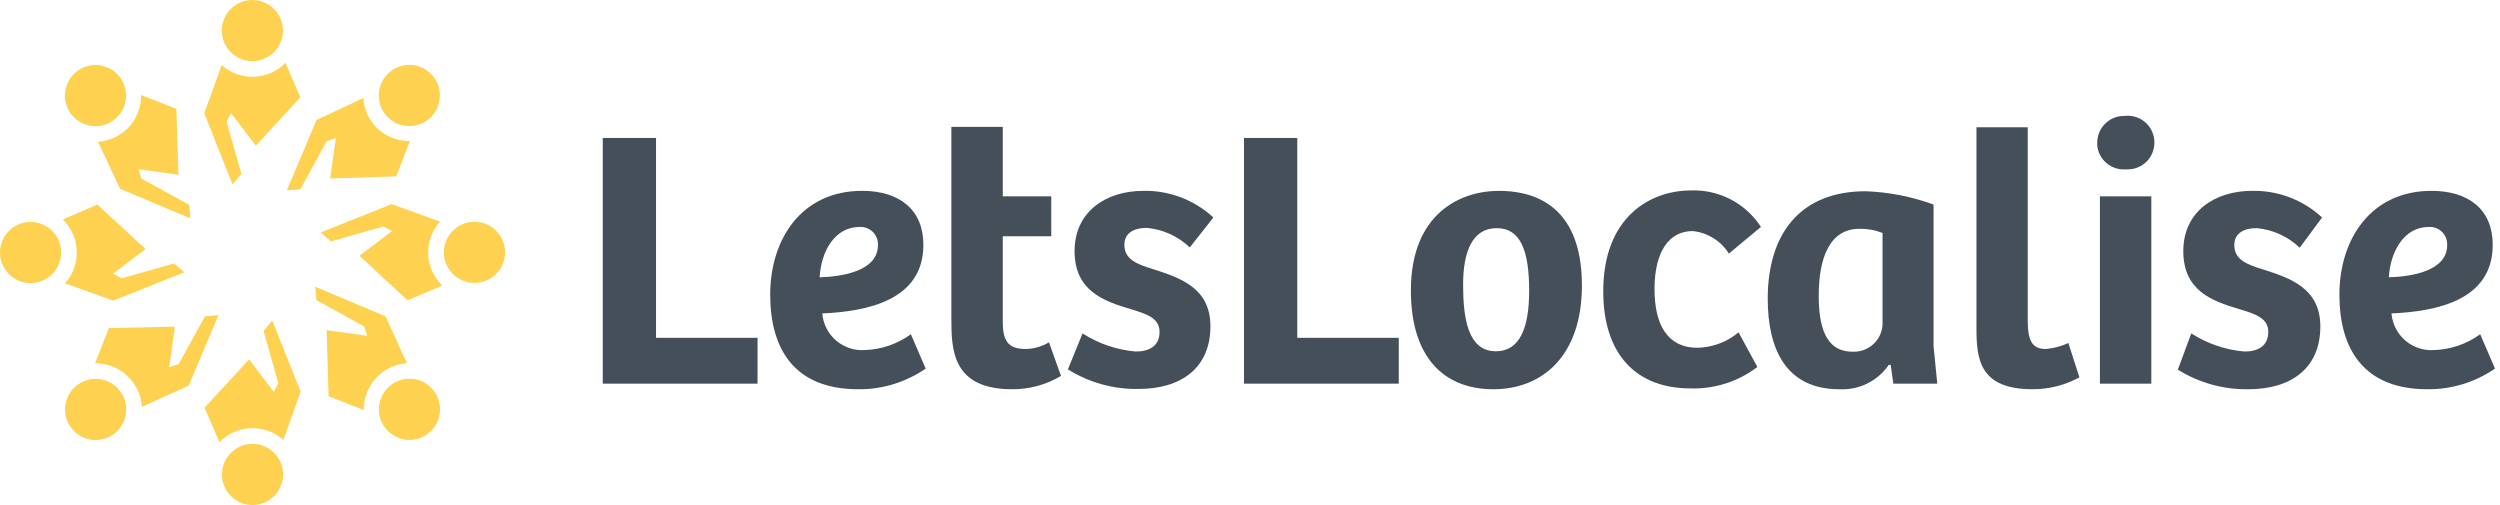 <svg width="198" height="40" viewBox="0 0 198 40" fill="none" xmlns="http://www.w3.org/2000/svg">
<path d="M19.989 4.844C21.326 4.844 22.411 3.76 22.411 2.422C22.411 1.084 21.326 0 19.989 0C18.651 0 17.566 1.084 17.566 2.422C17.566 3.76 18.651 4.844 19.989 4.844Z" fill="#FFD150"/>
<path d="M17.555 5.151C18.258 5.779 19.177 6.111 20.119 6.078C21.061 6.045 21.954 5.65 22.611 4.975L23.787 7.714L20.26 11.536L18.296 8.949L17.943 9.631L19.119 13.781L18.414 14.604L16.18 8.972L17.555 5.151Z" fill="#FFD150"/>
<path d="M20 39.999C21.338 39.999 22.422 38.914 22.422 37.577C22.422 36.239 21.338 35.154 20 35.154C18.663 35.154 17.578 36.239 17.578 37.577C17.578 38.914 18.663 39.999 20 39.999Z" fill="#FFD150"/>
<path d="M22.447 34.85C21.744 34.216 20.823 33.88 19.877 33.913C18.931 33.946 18.035 34.345 17.379 35.026L16.203 32.287L19.73 28.465L21.682 31.04L22.047 30.358L20.871 26.208L21.565 25.385L23.811 31.017L22.447 34.85Z" fill="#FFD150"/>
<path d="M2.422 22.421C3.76 22.421 4.844 21.336 4.844 19.998C4.844 18.661 3.76 17.576 2.422 17.576C1.084 17.576 0 18.661 0 19.998C0 21.336 1.084 22.421 2.422 22.421Z" fill="#FFD150"/>
<path d="M5.149 22.445C5.778 21.74 6.11 20.819 6.077 19.875C6.045 18.931 5.649 18.037 4.973 17.377L7.712 16.201L11.534 19.729L8.947 21.68L9.629 22.045L13.791 20.869L14.602 21.563L8.97 23.809L5.149 22.445Z" fill="#FFD150"/>
<path d="M37.578 22.409C38.916 22.409 40.001 21.324 40.001 19.987C40.001 18.649 38.916 17.564 37.578 17.564C36.241 17.564 35.156 18.649 35.156 19.987C35.156 21.324 36.241 22.409 37.578 22.409Z" fill="#FFD150"/>
<path d="M34.852 17.553C34.251 18.222 33.916 19.088 33.911 19.987C33.91 20.477 34.009 20.962 34.201 21.413C34.393 21.864 34.675 22.271 35.028 22.609L32.277 23.785L28.467 20.258L31.054 18.294L30.36 17.942L26.21 19.117L25.387 18.412L31.019 16.166L34.852 17.553Z" fill="#FFD150"/>
<path d="M7.563 9.995C8.9 9.995 9.985 8.91 9.985 7.573C9.985 6.235 8.9 5.15 7.563 5.15C6.225 5.15 5.141 6.235 5.141 7.573C5.141 8.91 6.225 9.995 7.563 9.995Z" fill="#FFD150"/>
<path d="M7.762 11.229C8.649 11.166 9.483 10.787 10.113 10.159C10.459 9.814 10.73 9.403 10.912 8.951C11.094 8.498 11.182 8.013 11.172 7.525L13.97 8.619L14.135 13.839L10.972 13.404L11.195 14.145L14.993 16.226L15.075 17.296L9.502 14.945L7.762 11.229Z" fill="#FFD150"/>
<path d="M32.43 34.84C33.768 34.84 34.852 33.756 34.852 32.418C34.852 31.081 33.768 29.996 32.43 29.996C31.092 29.996 30.008 31.081 30.008 32.418C30.008 33.756 31.092 34.84 32.43 34.84Z" fill="#FFD150"/>
<path d="M32.231 28.772C31.342 28.826 30.505 29.208 29.88 29.842C29.535 30.188 29.263 30.599 29.079 31.051C28.895 31.503 28.804 31.988 28.81 32.476L26.023 31.383L25.87 26.15L29.08 26.597L28.845 25.856L25.059 23.775L24.965 22.705L30.538 25.057L32.231 28.772Z" fill="#FFD150"/>
<path d="M7.574 34.852C8.912 34.852 9.997 33.768 9.997 32.43C9.997 31.092 8.912 30.008 7.574 30.008C6.237 30.008 5.152 31.092 5.152 32.43C5.152 33.768 6.237 34.852 7.574 34.852Z" fill="#FFD150"/>
<path d="M11.231 32.229C11.177 31.287 10.762 30.403 10.072 29.759C9.382 29.115 8.471 28.762 7.527 28.773L8.621 25.986L13.853 25.868L13.406 29.078L14.147 28.843L16.228 25.057L17.298 24.963L14.947 30.536L11.231 32.229Z" fill="#FFD150"/>
<path d="M32.418 9.983C33.756 9.983 34.84 8.899 34.84 7.561C34.84 6.223 33.756 5.139 32.418 5.139C31.081 5.139 29.996 6.223 29.996 7.561C29.996 8.899 31.081 9.983 32.418 9.983Z" fill="#FFD150"/>
<path d="M28.774 7.762C28.833 8.647 29.208 9.482 29.832 10.113C30.178 10.457 30.59 10.728 31.042 10.909C31.494 11.091 31.979 11.18 32.466 11.172L31.384 13.97L26.152 14.135L26.599 10.925L25.87 11.195L23.789 14.993L22.719 15.075L25.07 9.502L28.774 7.762Z" fill="#FFD150"/>
<path d="M47.738 10.926H51.958V26.755H59.997V30.385H47.738V10.926Z" fill="#454F59"/>
<path d="M73.132 19.389C73.132 23.8 68.659 24.665 65.125 24.824C65.192 25.653 65.583 26.422 66.213 26.965C66.843 27.508 67.66 27.781 68.49 27.726C69.805 27.684 71.077 27.246 72.14 26.47L73.311 29.192C71.741 30.279 69.872 30.85 67.963 30.828C62.983 30.828 61 27.726 61 23.336C61 18.946 63.479 15.115 68.279 15.115C71.233 15.115 73.132 16.603 73.132 19.389ZM68.079 17.975C66.085 17.975 65.03 19.938 64.914 21.964C66.813 21.901 69.534 21.436 69.534 19.41C69.552 19.048 69.425 18.694 69.182 18.425C68.939 18.156 68.599 17.994 68.237 17.975H68.079Z" fill="#454F59"/>
<path d="M79.42 10.049V15.547H83.26V18.713H79.42V25.53C79.42 27.229 80.042 27.64 81.266 27.64C81.906 27.621 82.53 27.439 83.08 27.113L84.03 29.772C82.858 30.476 81.514 30.841 80.148 30.827C75.4 30.827 75.348 27.661 75.348 25.234V10.049H79.42Z" fill="#454F59"/>
<path d="M85.739 26.406C87.007 27.221 88.456 27.714 89.958 27.841C91.013 27.841 91.836 27.408 91.836 26.29C91.836 25.171 90.781 24.855 89.526 24.475C87.332 23.831 85.106 22.987 85.106 19.884C85.106 16.782 87.564 15.114 90.57 15.114C92.616 15.079 94.596 15.835 96.098 17.225L94.231 19.599C93.303 18.706 92.096 18.158 90.813 18.048C89.842 18.048 89.051 18.428 89.051 19.388C89.051 20.539 90.022 20.919 91.33 21.32C93.44 21.995 95.866 22.786 95.866 25.836C95.866 29.139 93.556 30.806 90.159 30.806C88.188 30.838 86.25 30.299 84.578 29.255L85.739 26.406Z" fill="#454F59"/>
<path d="M98.523 10.926H102.743V26.755H110.782V30.385H98.523V10.926Z" fill="#454F59"/>
<path d="M118.705 15.115C120.931 15.115 125.288 15.812 125.288 22.608C125.288 28.158 122.186 30.828 118.272 30.828C114.358 30.828 111.742 28.306 111.742 23.009C111.742 16.899 115.677 15.115 118.705 15.115ZM121.11 23.04C121.11 19.875 120.435 18.07 118.536 18.07C116.637 18.07 115.878 19.885 115.878 22.544C115.878 25.204 116.257 27.821 118.473 27.821C120.35 27.821 121.11 26.006 121.11 23.019V23.04Z" fill="#454F59"/>
<path d="M137.695 26.32L139.182 29.064C137.67 30.218 135.808 30.818 133.907 30.763C129.582 30.763 126.977 28.072 126.977 23.07C126.977 17.213 130.658 15.082 133.939 15.082C135.032 15.045 136.115 15.292 137.084 15.799C138.053 16.306 138.874 17.055 139.467 17.973L136.925 20.084C136.614 19.587 136.194 19.168 135.696 18.859C135.199 18.55 134.638 18.359 134.055 18.3C132.241 18.3 131.038 19.852 131.038 22.891C131.038 25.761 132.093 27.544 134.435 27.544C135.629 27.517 136.778 27.086 137.695 26.32Z" fill="#454F59"/>
<path d="M153.138 27.43L153.433 30.385H149.952L149.741 28.897H149.593C149.161 29.527 148.574 30.035 147.888 30.373C147.203 30.712 146.443 30.868 145.679 30.828C141.46 30.828 140.004 27.662 140.004 23.663C140.004 18.513 142.578 15.146 147.758 15.146C149.596 15.212 151.411 15.568 153.138 16.202V27.43ZM149.097 18.45C148.513 18.22 147.889 18.109 147.262 18.122C144.857 18.122 144.044 20.528 144.044 23.399C144.044 25.773 144.54 27.852 146.703 27.852C147.299 27.887 147.886 27.684 148.334 27.289C148.782 26.894 149.057 26.338 149.097 25.741V18.45Z" fill="#454F59"/>
<path d="M160.597 10.08V25.381C160.597 26.985 160.945 27.64 162.031 27.64C162.649 27.589 163.253 27.428 163.814 27.165L164.69 29.887C163.55 30.507 162.273 30.83 160.976 30.827C156.757 30.827 156.535 28.421 156.535 25.972V10.08H160.597Z" fill="#454F59"/>
<path d="M168.349 9.173C168.634 9.15 168.922 9.185 169.193 9.277C169.465 9.369 169.715 9.515 169.928 9.706C170.141 9.898 170.313 10.131 170.433 10.391C170.554 10.651 170.62 10.934 170.627 11.22V11.305C170.627 11.864 170.405 12.401 170.009 12.797C169.614 13.193 169.077 13.415 168.517 13.415H168.328C167.788 13.448 167.256 13.273 166.842 12.925C166.428 12.578 166.163 12.085 166.102 11.547C166.096 11.463 166.096 11.378 166.102 11.294C166.102 10.734 166.324 10.197 166.72 9.802C167.115 9.406 167.652 9.183 168.211 9.183L168.349 9.173ZM166.313 30.384V15.547H170.385V30.384H166.313Z" fill="#454F59"/>
<path d="M173.55 26.406C174.818 27.221 176.267 27.714 177.77 27.841C178.825 27.841 179.647 27.408 179.647 26.29C179.647 25.171 178.592 24.855 177.327 24.475C175.132 23.831 172.917 22.987 172.917 19.884C172.917 16.782 175.375 15.114 178.381 15.114C180.427 15.079 182.408 15.835 183.909 17.225L182.137 19.62C181.209 18.727 180.002 18.18 178.719 18.069C177.748 18.069 176.957 18.449 176.957 19.409C176.957 20.56 177.928 20.94 179.236 21.341C181.346 22.016 183.772 22.807 183.772 25.857C183.772 29.16 181.462 30.828 178.065 30.828C176.094 30.859 174.156 30.32 172.484 29.276L173.55 26.406Z" fill="#454F59"/>
<path d="M197.424 19.389C197.424 23.8 192.951 24.665 189.406 24.824C189.473 25.653 189.864 26.422 190.494 26.965C191.124 27.508 191.942 27.781 192.771 27.726C194.09 27.686 195.366 27.248 196.432 26.47L197.603 29.192C196.029 30.279 194.156 30.85 192.244 30.828C187.275 30.828 185.281 27.726 185.281 23.336C185.281 18.946 187.771 15.115 192.571 15.115C195.525 15.115 197.424 16.603 197.424 19.389ZM192.36 17.975C190.377 17.975 189.322 19.938 189.195 21.964C191.094 21.901 193.816 21.436 193.816 19.41C193.833 19.048 193.706 18.694 193.463 18.425C193.22 18.156 192.88 17.994 192.518 17.975H192.36Z" fill="#454F59"/>
</svg>
